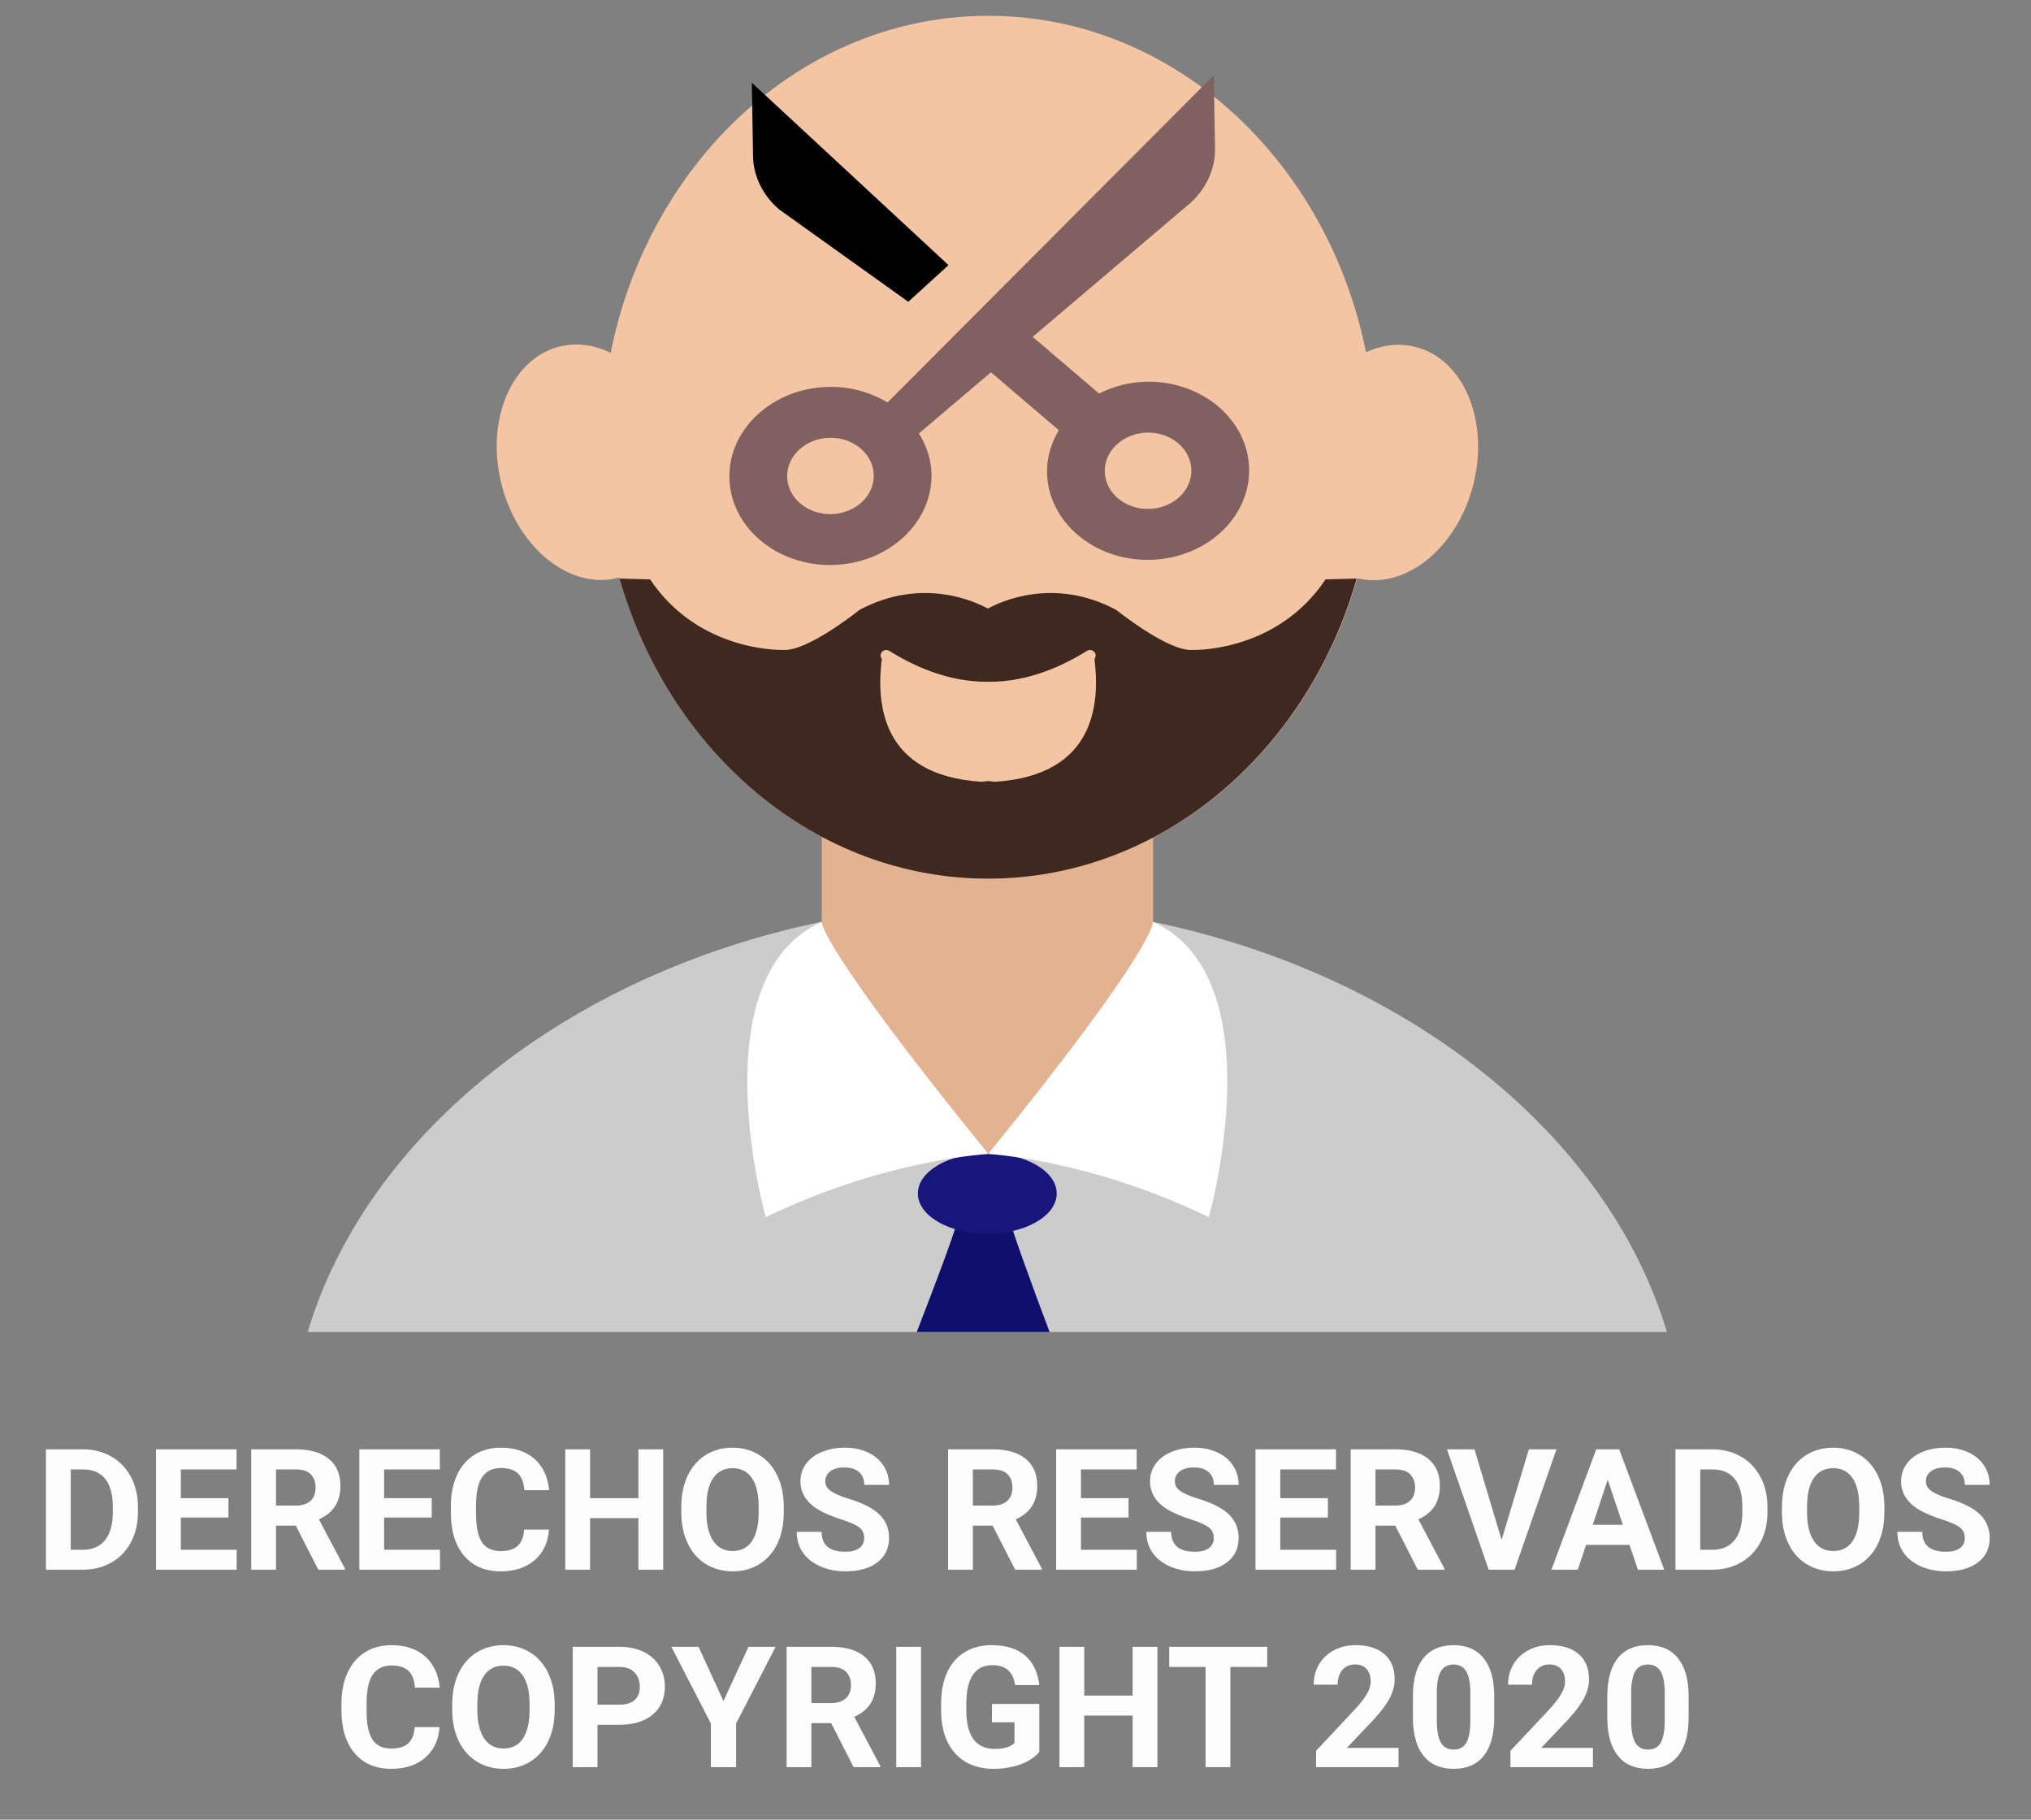 <svg width="144" height="129" viewBox="0 0 144 129" fill="none" xmlns="http://www.w3.org/2000/svg">
<rect x="0" y="0" width="144" height="129" fill="#808080" stroke="none"/>
<path d="M3.258 111.279V102.747H5.883C6.633 102.747 7.303 102.917 7.893 103.257C8.486 103.593 8.949 104.074 9.281 104.699C9.613 105.32 9.779 106.027 9.779 106.82V107.212C9.779 108.005 9.615 108.71 9.287 109.328C8.963 109.945 8.504 110.423 7.91 110.763C7.316 111.103 6.646 111.275 5.9 111.279H3.258ZM5.016 104.171V109.867H5.865C6.553 109.867 7.078 109.642 7.441 109.193C7.805 108.744 7.99 108.101 7.998 107.265V106.814C7.998 105.947 7.818 105.29 7.459 104.845C7.1 104.396 6.574 104.171 5.883 104.171H5.016ZM16.195 107.581H12.82V109.867H16.781V111.279H11.062V102.747H16.77V104.171H12.82V106.205H16.195V107.581ZM20.971 108.156H19.57V111.279H17.812V102.747H20.982C21.99 102.747 22.768 102.972 23.314 103.421C23.861 103.871 24.135 104.505 24.135 105.326C24.135 105.908 24.008 106.394 23.754 106.785C23.504 107.171 23.123 107.48 22.611 107.71L24.457 111.197V111.279H22.57L20.971 108.156ZM19.57 106.732H20.988C21.43 106.732 21.771 106.621 22.014 106.398C22.256 106.171 22.377 105.861 22.377 105.466C22.377 105.064 22.262 104.747 22.031 104.517C21.805 104.287 21.455 104.171 20.982 104.171H19.57V106.732ZM30.609 107.581H27.234V109.867H31.195V111.279H25.477V102.747H31.184V104.171H27.234V106.205H30.609V107.581ZM38.924 108.437C38.857 109.355 38.518 110.078 37.904 110.605C37.295 111.132 36.49 111.396 35.49 111.396C34.397 111.396 33.535 111.029 32.906 110.294C32.281 109.556 31.969 108.544 31.969 107.259V106.738C31.969 105.917 32.113 105.195 32.402 104.57C32.691 103.945 33.103 103.466 33.639 103.134C34.178 102.798 34.803 102.63 35.514 102.63C36.498 102.63 37.291 102.894 37.893 103.421C38.494 103.949 38.842 104.689 38.935 105.642H37.178C37.135 105.091 36.98 104.693 36.715 104.447C36.453 104.197 36.053 104.072 35.514 104.072C34.928 104.072 34.488 104.283 34.195 104.705C33.906 105.122 33.758 105.773 33.75 106.656V107.3C33.75 108.222 33.889 108.896 34.166 109.322C34.447 109.747 34.889 109.96 35.49 109.96C36.033 109.96 36.438 109.837 36.703 109.591C36.973 109.341 37.127 108.956 37.166 108.437H38.924ZM47.022 111.279H45.264V107.622H41.836V111.279H40.078V102.747H41.836V106.205H45.264V102.747H47.022V111.279ZM55.57 107.206C55.57 108.046 55.422 108.783 55.125 109.415C54.828 110.048 54.402 110.537 53.848 110.88C53.297 111.224 52.664 111.396 51.949 111.396C51.242 111.396 50.611 111.226 50.057 110.886C49.502 110.546 49.072 110.062 48.768 109.433C48.463 108.8 48.309 108.074 48.305 107.253V106.831C48.305 105.992 48.455 105.253 48.756 104.617C49.06 103.976 49.488 103.486 50.039 103.146C50.594 102.802 51.227 102.63 51.938 102.63C52.648 102.63 53.279 102.802 53.83 103.146C54.385 103.486 54.812 103.976 55.113 104.617C55.418 105.253 55.57 105.99 55.57 106.826V107.206ZM53.789 106.82C53.789 105.925 53.629 105.246 53.309 104.781C52.988 104.316 52.531 104.083 51.938 104.083C51.348 104.083 50.893 104.314 50.572 104.775C50.252 105.232 50.09 105.904 50.086 106.79V107.206C50.086 108.078 50.246 108.753 50.566 109.234C50.887 109.714 51.348 109.955 51.949 109.955C52.539 109.955 52.992 109.724 53.309 109.263C53.625 108.798 53.785 108.122 53.789 107.236V106.82ZM61.272 109.04C61.272 108.708 61.154 108.455 60.92 108.279C60.685 108.099 60.264 107.912 59.654 107.716C59.045 107.517 58.562 107.322 58.207 107.13C57.238 106.607 56.754 105.902 56.754 105.015C56.754 104.554 56.883 104.144 57.141 103.785C57.402 103.421 57.775 103.138 58.26 102.935C58.748 102.732 59.295 102.63 59.9 102.63C60.51 102.63 61.053 102.742 61.529 102.964C62.006 103.183 62.375 103.494 62.637 103.896C62.902 104.298 63.035 104.755 63.035 105.267H61.277C61.277 104.876 61.154 104.574 60.908 104.359C60.662 104.14 60.316 104.031 59.871 104.031C59.441 104.031 59.107 104.122 58.869 104.306C58.631 104.486 58.512 104.724 58.512 105.021C58.512 105.298 58.65 105.531 58.928 105.718C59.209 105.906 59.621 106.081 60.164 106.246C61.164 106.546 61.893 106.919 62.35 107.365C62.807 107.81 63.035 108.365 63.035 109.029C63.035 109.767 62.756 110.347 62.197 110.769C61.639 111.187 60.887 111.396 59.941 111.396C59.285 111.396 58.688 111.277 58.148 111.039C57.609 110.796 57.197 110.466 56.912 110.048C56.631 109.63 56.49 109.146 56.49 108.595H58.254C58.254 109.537 58.816 110.007 59.941 110.007C60.359 110.007 60.685 109.923 60.92 109.755C61.154 109.583 61.272 109.345 61.272 109.04ZM70.377 108.156H68.977V111.279H67.219V102.747H70.389C71.397 102.747 72.174 102.972 72.721 103.421C73.268 103.871 73.541 104.505 73.541 105.326C73.541 105.908 73.414 106.394 73.16 106.785C72.91 107.171 72.529 107.48 72.018 107.71L73.863 111.197V111.279H71.977L70.377 108.156ZM68.977 106.732H70.394C70.836 106.732 71.178 106.621 71.42 106.398C71.662 106.171 71.783 105.861 71.783 105.466C71.783 105.064 71.668 104.747 71.438 104.517C71.211 104.287 70.861 104.171 70.389 104.171H68.977V106.732ZM80.016 107.581H76.641V109.867H80.602V111.279H74.883V102.747H80.59V104.171H76.641V106.205H80.016V107.581ZM86.057 109.04C86.057 108.708 85.939 108.455 85.705 108.279C85.471 108.099 85.049 107.912 84.439 107.716C83.83 107.517 83.348 107.322 82.992 107.13C82.023 106.607 81.539 105.902 81.539 105.015C81.539 104.554 81.668 104.144 81.926 103.785C82.188 103.421 82.561 103.138 83.045 102.935C83.533 102.732 84.08 102.63 84.686 102.63C85.295 102.63 85.838 102.742 86.314 102.964C86.791 103.183 87.16 103.494 87.422 103.896C87.688 104.298 87.82 104.755 87.82 105.267H86.062C86.062 104.876 85.939 104.574 85.693 104.359C85.447 104.14 85.102 104.031 84.656 104.031C84.227 104.031 83.893 104.122 83.654 104.306C83.416 104.486 83.297 104.724 83.297 105.021C83.297 105.298 83.436 105.531 83.713 105.718C83.994 105.906 84.406 106.081 84.949 106.246C85.949 106.546 86.678 106.919 87.135 107.365C87.592 107.81 87.82 108.365 87.82 109.029C87.82 109.767 87.541 110.347 86.982 110.769C86.424 111.187 85.672 111.396 84.727 111.396C84.07 111.396 83.473 111.277 82.934 111.039C82.394 110.796 81.982 110.466 81.697 110.048C81.416 109.63 81.275 109.146 81.275 108.595H83.039C83.039 109.537 83.602 110.007 84.727 110.007C85.144 110.007 85.471 109.923 85.705 109.755C85.939 109.583 86.057 109.345 86.057 109.04ZM94.148 107.581H90.773V109.867H94.734V111.279H89.016V102.747H94.723V104.171H90.773V106.205H94.148V107.581ZM98.924 108.156H97.523V111.279H95.766V102.747H98.936C99.943 102.747 100.721 102.972 101.268 103.421C101.814 103.871 102.088 104.505 102.088 105.326C102.088 105.908 101.961 106.394 101.707 106.785C101.457 107.171 101.076 107.48 100.564 107.71L102.41 111.197V111.279H100.523L98.924 108.156ZM97.523 106.732H98.941C99.383 106.732 99.725 106.621 99.967 106.398C100.209 106.171 100.33 105.861 100.33 105.466C100.33 105.064 100.215 104.747 99.984 104.517C99.758 104.287 99.408 104.171 98.936 104.171H97.523V106.732ZM106.465 109.164L108.398 102.747H110.355L107.385 111.279H105.551L102.592 102.747H104.543L106.465 109.164ZM115.535 109.521H112.453L111.867 111.279H109.998L113.174 102.747H114.803L117.996 111.279H116.127L115.535 109.521ZM112.928 108.097H115.061L113.988 104.904L112.928 108.097ZM118.793 111.279V102.747H121.418C122.168 102.747 122.838 102.917 123.428 103.257C124.021 103.593 124.484 104.074 124.816 104.699C125.148 105.32 125.314 106.027 125.314 106.82V107.212C125.314 108.005 125.15 108.71 124.822 109.328C124.498 109.945 124.039 110.423 123.445 110.763C122.852 111.103 122.182 111.275 121.436 111.279H118.793ZM120.551 104.171V109.867H121.4C122.088 109.867 122.613 109.642 122.977 109.193C123.34 108.744 123.525 108.101 123.533 107.265V106.814C123.533 105.947 123.354 105.29 122.994 104.845C122.635 104.396 122.109 104.171 121.418 104.171H120.551ZM133.605 107.206C133.605 108.046 133.457 108.783 133.16 109.415C132.863 110.048 132.438 110.537 131.883 110.88C131.332 111.224 130.699 111.396 129.984 111.396C129.277 111.396 128.646 111.226 128.092 110.886C127.537 110.546 127.107 110.062 126.803 109.433C126.498 108.8 126.344 108.074 126.34 107.253V106.831C126.34 105.992 126.49 105.253 126.791 104.617C127.096 103.976 127.523 103.486 128.074 103.146C128.629 102.802 129.262 102.63 129.973 102.63C130.684 102.63 131.314 102.802 131.865 103.146C132.42 103.486 132.848 103.976 133.148 104.617C133.453 105.253 133.605 105.99 133.605 106.826V107.206ZM131.824 106.82C131.824 105.925 131.664 105.246 131.344 104.781C131.023 104.316 130.566 104.083 129.973 104.083C129.383 104.083 128.928 104.314 128.607 104.775C128.287 105.232 128.125 105.904 128.121 106.79V107.206C128.121 108.078 128.281 108.753 128.602 109.234C128.922 109.714 129.383 109.955 129.984 109.955C130.574 109.955 131.027 109.724 131.344 109.263C131.66 108.798 131.82 108.122 131.824 107.236V106.82ZM139.307 109.04C139.307 108.708 139.189 108.455 138.955 108.279C138.721 108.099 138.299 107.912 137.689 107.716C137.08 107.517 136.598 107.322 136.242 107.13C135.273 106.607 134.789 105.902 134.789 105.015C134.789 104.554 134.918 104.144 135.176 103.785C135.438 103.421 135.811 103.138 136.295 102.935C136.783 102.732 137.33 102.63 137.936 102.63C138.545 102.63 139.088 102.742 139.564 102.964C140.041 103.183 140.41 103.494 140.672 103.896C140.938 104.298 141.07 104.755 141.07 105.267H139.312C139.312 104.876 139.189 104.574 138.943 104.359C138.697 104.14 138.352 104.031 137.906 104.031C137.477 104.031 137.143 104.122 136.904 104.306C136.666 104.486 136.547 104.724 136.547 105.021C136.547 105.298 136.686 105.531 136.963 105.718C137.244 105.906 137.656 106.081 138.199 106.246C139.199 106.546 139.928 106.919 140.385 107.365C140.842 107.81 141.07 108.365 141.07 109.029C141.07 109.767 140.791 110.347 140.232 110.769C139.674 111.187 138.922 111.396 137.977 111.396C137.32 111.396 136.723 111.277 136.184 111.039C135.645 110.796 135.232 110.466 134.947 110.048C134.666 109.63 134.525 109.146 134.525 108.595H136.289C136.289 109.537 136.852 110.007 137.977 110.007C138.395 110.007 138.721 109.923 138.955 109.755C139.189 109.583 139.307 109.345 139.307 109.04ZM31.166 122.437C31.1 123.355 30.76 124.078 30.146 124.605C29.537 125.132 28.732 125.396 27.732 125.396C26.639 125.396 25.777 125.029 25.148 124.294C24.523 123.556 24.211 122.544 24.211 121.259V120.738C24.211 119.917 24.355 119.195 24.645 118.57C24.934 117.945 25.346 117.466 25.881 117.134C26.42 116.798 27.045 116.63 27.756 116.63C28.74 116.63 29.533 116.894 30.135 117.421C30.736 117.949 31.084 118.689 31.178 119.642H29.42C29.377 119.091 29.223 118.693 28.957 118.447C28.695 118.197 28.295 118.072 27.756 118.072C27.17 118.072 26.73 118.283 26.438 118.705C26.148 119.122 26 119.773 25.992 120.656V121.3C25.992 122.222 26.131 122.896 26.408 123.322C26.689 123.747 27.131 123.96 27.732 123.96C28.275 123.96 28.68 123.837 28.945 123.591C29.215 123.341 29.369 122.956 29.408 122.437H31.166ZM39.328 121.206C39.328 122.046 39.18 122.783 38.883 123.415C38.586 124.048 38.16 124.537 37.605 124.88C37.055 125.224 36.422 125.396 35.707 125.396C35 125.396 34.369 125.226 33.815 124.886C33.26 124.546 32.83 124.062 32.525 123.433C32.221 122.8 32.066 122.074 32.062 121.253V120.831C32.062 119.992 32.213 119.253 32.514 118.617C32.818 117.976 33.246 117.486 33.797 117.146C34.352 116.802 34.984 116.63 35.695 116.63C36.406 116.63 37.037 116.802 37.588 117.146C38.143 117.486 38.57 117.976 38.871 118.617C39.176 119.253 39.328 119.99 39.328 120.826V121.206ZM37.547 120.82C37.547 119.925 37.387 119.246 37.066 118.781C36.746 118.316 36.289 118.083 35.695 118.083C35.105 118.083 34.65 118.314 34.33 118.775C34.01 119.232 33.848 119.904 33.844 120.79V121.206C33.844 122.078 34.004 122.753 34.324 123.234C34.645 123.714 35.105 123.955 35.707 123.955C36.297 123.955 36.75 123.724 37.066 123.263C37.383 122.798 37.543 122.122 37.547 121.236V120.82ZM42.363 122.273V125.279H40.605V116.747H43.934C44.574 116.747 45.137 116.865 45.621 117.099C46.109 117.333 46.484 117.667 46.746 118.101C47.008 118.531 47.139 119.021 47.139 119.572C47.139 120.408 46.852 121.068 46.277 121.552C45.707 122.033 44.916 122.273 43.904 122.273H42.363ZM42.363 120.849H43.934C44.398 120.849 44.752 120.74 44.994 120.521C45.24 120.302 45.363 119.99 45.363 119.583C45.363 119.165 45.24 118.828 44.994 118.57C44.748 118.312 44.408 118.179 43.975 118.171H42.363V120.849ZM51.293 120.591L53.068 116.747H54.99L52.19 122.185V125.279H50.402V122.185L47.602 116.747H49.529L51.293 120.591ZM58.928 122.156H57.527V125.279H55.77V116.747H58.94C59.947 116.747 60.725 116.972 61.272 117.421C61.818 117.871 62.092 118.505 62.092 119.326C62.092 119.908 61.965 120.394 61.711 120.785C61.461 121.171 61.08 121.48 60.568 121.71L62.414 125.197V125.279H60.527L58.928 122.156ZM57.527 120.732H58.945C59.387 120.732 59.728 120.621 59.971 120.398C60.213 120.171 60.334 119.861 60.334 119.466C60.334 119.064 60.219 118.747 59.988 118.517C59.762 118.287 59.412 118.171 58.94 118.171H57.527V120.732ZM65.303 125.279H63.545V116.747H65.303V125.279ZM73.688 124.201C73.371 124.58 72.924 124.874 72.346 125.085C71.768 125.292 71.127 125.396 70.424 125.396C69.686 125.396 69.037 125.236 68.478 124.915C67.924 124.591 67.494 124.122 67.189 123.509C66.889 122.896 66.734 122.175 66.727 121.347V120.767C66.727 119.915 66.869 119.179 67.154 118.558C67.443 117.933 67.857 117.456 68.397 117.128C68.939 116.796 69.574 116.63 70.301 116.63C71.312 116.63 72.103 116.872 72.674 117.357C73.244 117.837 73.582 118.539 73.688 119.46H71.977C71.898 118.972 71.725 118.615 71.455 118.388C71.189 118.162 70.822 118.048 70.353 118.048C69.756 118.048 69.301 118.273 68.988 118.722C68.676 119.171 68.518 119.839 68.514 120.726V121.271C68.514 122.165 68.684 122.841 69.023 123.298C69.363 123.755 69.861 123.984 70.518 123.984C71.178 123.984 71.648 123.843 71.93 123.562V122.091H70.33V120.796H73.688V124.201ZM82.061 125.279H80.303V121.622H76.875V125.279H75.117V116.747H76.875V120.205H80.303V116.747H82.061V125.279ZM89.848 118.171H87.234V125.279H85.477V118.171H82.898V116.747H89.848V118.171ZM99.158 125.279H93.311V124.119L96.07 121.177C96.449 120.763 96.728 120.402 96.908 120.093C97.092 119.785 97.184 119.492 97.184 119.214C97.184 118.835 97.088 118.539 96.897 118.324C96.705 118.105 96.432 117.996 96.076 117.996C95.693 117.996 95.391 118.128 95.168 118.394C94.949 118.656 94.84 119.001 94.84 119.431H93.141C93.141 118.912 93.264 118.437 93.51 118.007C93.76 117.578 94.111 117.242 94.564 116.999C95.018 116.753 95.531 116.63 96.106 116.63C96.984 116.63 97.666 116.841 98.15 117.263C98.639 117.685 98.883 118.281 98.883 119.05C98.883 119.472 98.773 119.902 98.555 120.339C98.336 120.777 97.961 121.287 97.43 121.869L95.49 123.914H99.158V125.279ZM105.943 121.751C105.943 122.931 105.699 123.833 105.211 124.458C104.723 125.083 104.008 125.396 103.066 125.396C102.137 125.396 101.426 125.089 100.934 124.476C100.441 123.863 100.189 122.984 100.178 121.839V120.269C100.178 119.078 100.424 118.173 100.916 117.556C101.412 116.939 102.125 116.63 103.055 116.63C103.984 116.63 104.695 116.937 105.188 117.55C105.68 118.16 105.932 119.037 105.943 120.181V121.751ZM104.25 120.029C104.25 119.322 104.152 118.808 103.957 118.488C103.766 118.164 103.465 118.001 103.055 118.001C102.656 118.001 102.361 118.156 102.17 118.464C101.982 118.769 101.883 119.247 101.871 119.9V121.974C101.871 122.669 101.965 123.187 102.152 123.527C102.344 123.863 102.648 124.031 103.066 124.031C103.48 124.031 103.779 123.869 103.963 123.544C104.146 123.22 104.242 122.724 104.25 122.056V120.029ZM112.939 125.279H107.092V124.119L109.852 121.177C110.23 120.763 110.51 120.402 110.689 120.093C110.873 119.785 110.965 119.492 110.965 119.214C110.965 118.835 110.869 118.539 110.678 118.324C110.486 118.105 110.213 117.996 109.857 117.996C109.475 117.996 109.172 118.128 108.949 118.394C108.73 118.656 108.621 119.001 108.621 119.431H106.922C106.922 118.912 107.045 118.437 107.291 118.007C107.541 117.578 107.893 117.242 108.346 116.999C108.799 116.753 109.312 116.63 109.887 116.63C110.766 116.63 111.447 116.841 111.932 117.263C112.42 117.685 112.664 118.281 112.664 119.05C112.664 119.472 112.555 119.902 112.336 120.339C112.117 120.777 111.742 121.287 111.211 121.869L109.271 123.914H112.939V125.279ZM119.725 121.751C119.725 122.931 119.48 123.833 118.992 124.458C118.504 125.083 117.789 125.396 116.848 125.396C115.918 125.396 115.207 125.089 114.715 124.476C114.223 123.863 113.971 122.984 113.959 121.839V120.269C113.959 119.078 114.205 118.173 114.697 117.556C115.193 116.939 115.906 116.63 116.836 116.63C117.766 116.63 118.477 116.937 118.969 117.55C119.461 118.16 119.713 119.037 119.725 120.181V121.751ZM118.031 120.029C118.031 119.322 117.934 118.808 117.738 118.488C117.547 118.164 117.246 118.001 116.836 118.001C116.438 118.001 116.143 118.156 115.951 118.464C115.764 118.769 115.664 119.247 115.652 119.9V121.974C115.652 122.669 115.746 123.187 115.934 123.527C116.125 123.863 116.43 124.031 116.848 124.031C117.262 124.031 117.561 123.869 117.744 123.544C117.928 123.22 118.023 122.724 118.031 122.056V120.029Z" fill="#FDFDFD"/>
<path d="M71.582 83.265L68.438 83.265C62.832 83.265 58.262 78.917 58.262 73.543L58.262 54.527C58.262 49.172 62.812 44.805 68.438 44.805L71.582 44.805C77.188 44.805 81.758 49.153 81.758 54.527L81.758 73.543C81.738 78.917 77.188 83.265 71.582 83.265Z" fill="#E2B291"/>
<path d="M118.184 94.424C114.004 80.466 99.844 69.102 81.738 65.351L81.738 65.556C81.738 67.889 70.059 81.828 70.059 81.828C70.059 81.828 58.242 67.907 58.242 65.556L58.242 65.351C40.156 69.102 25.996 80.466 21.816 94.424L118.184 94.424Z" fill="#CCCCCC"/>
<path d="M74.414 94.424C73.223 91.252 71.445 86.438 71.582 86.288L67.91 86.288C68.066 86.438 66.231 91.252 65 94.424L74.414 94.424Z" fill="#0F0F6D"/>
<path d="M70 87.464C72.718 87.464 74.922 86.186 74.922 84.609C74.922 83.032 72.718 81.754 70 81.754C67.282 81.754 65.078 83.032 65.078 84.609C65.078 86.186 67.282 87.464 70 87.464Z" fill="#18157C"/>
<path d="M81.738 65.351C81.738 65.351 82.148 66.918 70.059 81.81C70.059 81.81 77.188 82.164 85.703 86.288C85.723 86.288 90.488 69.288 81.738 65.351Z" fill="white"/>
<path d="M58.262 65.351C58.262 65.351 57.988 66.918 70.078 81.81C70.078 81.81 62.812 82.164 54.297 86.288C54.277 86.288 49.512 69.288 58.262 65.351Z" fill="white"/>
<path d="M96.406 41.031C99.853 41.747 103.487 38.637 104.522 34.085C105.558 29.533 103.603 25.262 100.156 24.546C96.71 23.831 93.076 26.941 92.04 31.493C91.004 36.045 92.959 40.316 96.406 41.031Z" fill="#F4C5A2"/>
<path d="M39.861 24.526C36.414 25.242 34.459 29.513 35.495 34.065C36.53 38.617 40.164 41.727 43.611 41.011C47.057 40.295 49.012 36.025 47.977 31.473C46.941 26.921 43.307 23.811 39.861 24.526Z" fill="#F4C5A2"/>
<path d="M70.078 62.29C85.234 62.29 97.519 48.597 97.519 31.705C97.519 14.813 85.234 1.12 70.078 1.12C54.923 1.12 42.637 14.813 42.637 31.705C42.637 48.597 54.923 62.29 70.078 62.29Z" fill="#F4C5A2"/>
<path d="M96.172 41.017L93.984 41.073C90.508 46.279 84.57 46.074 84.57 46.074C82.852 46.223 79.141 43.237 79.141 43.237C74.668 40.849 70.859 42.696 70.039 43.144C69.238 42.696 65.41 40.849 60.938 43.237C60.938 43.237 57.227 46.223 55.508 46.074C55.508 46.074 49.57 46.279 46.094 41.073L43.926 41.017C47.461 53.352 57.832 62.29 70.059 62.29C82.227 62.29 92.559 53.445 96.133 41.222L96.172 41.017ZM70.527 55.423C70.371 55.404 70.215 55.386 70.059 55.367C69.902 55.386 69.746 55.404 69.59 55.423C62.441 54.975 62.129 49.843 62.52 46.708C62.246 46.354 62.676 45.906 63.066 46.149C64.668 47.156 67.148 48.332 69.922 48.332C69.961 48.332 70.019 48.332 70.059 48.332C70.098 48.332 70.156 48.332 70.195 48.332C72.969 48.332 75.449 47.156 77.051 46.149C77.441 45.906 77.871 46.354 77.598 46.708C77.988 49.825 77.695 54.975 70.527 55.423Z" fill="#3F2820"/>
<path d="M58.777 27.427C54.826 27.492 51.658 30.376 51.714 33.858C51.771 37.339 55.031 40.119 58.982 40.055C62.934 39.99 66.101 37.106 66.045 33.624C66.028 32.569 65.688 31.595 65.152 30.728L70.258 26.392L75.071 30.497C74.539 31.396 74.216 32.407 74.234 33.491C74.29 36.972 77.55 39.752 81.502 39.688C85.453 39.623 88.621 36.739 88.564 33.258C88.507 29.776 85.247 26.996 81.296 27.061C80.066 27.081 78.93 27.399 77.927 27.899L73.217 23.881L84.409 14.38C85.545 13.345 86.169 11.958 86.146 10.524L86.061 5.331L62.927 28.533C61.744 27.819 60.318 27.402 58.777 27.427ZM61.95 33.691C61.975 35.183 60.617 36.419 58.924 36.447C57.231 36.474 55.833 35.283 55.809 33.791C55.784 32.299 57.142 31.063 58.836 31.035C60.529 31.008 61.926 32.199 61.95 33.691ZM84.469 33.324C84.494 34.816 83.136 36.052 81.443 36.08C79.75 36.108 78.352 34.916 78.328 33.424C78.304 31.932 79.662 30.696 81.355 30.668C83.048 30.641 84.445 31.832 84.469 33.324Z" fill="#806060"/>
<path d="M55.252 14.854L64.398 21.394L67.251 18.796L53.306 5.864L53.391 11.058C53.414 12.492 54.083 13.858 55.252 14.854Z" fill="black"/>
</svg>
